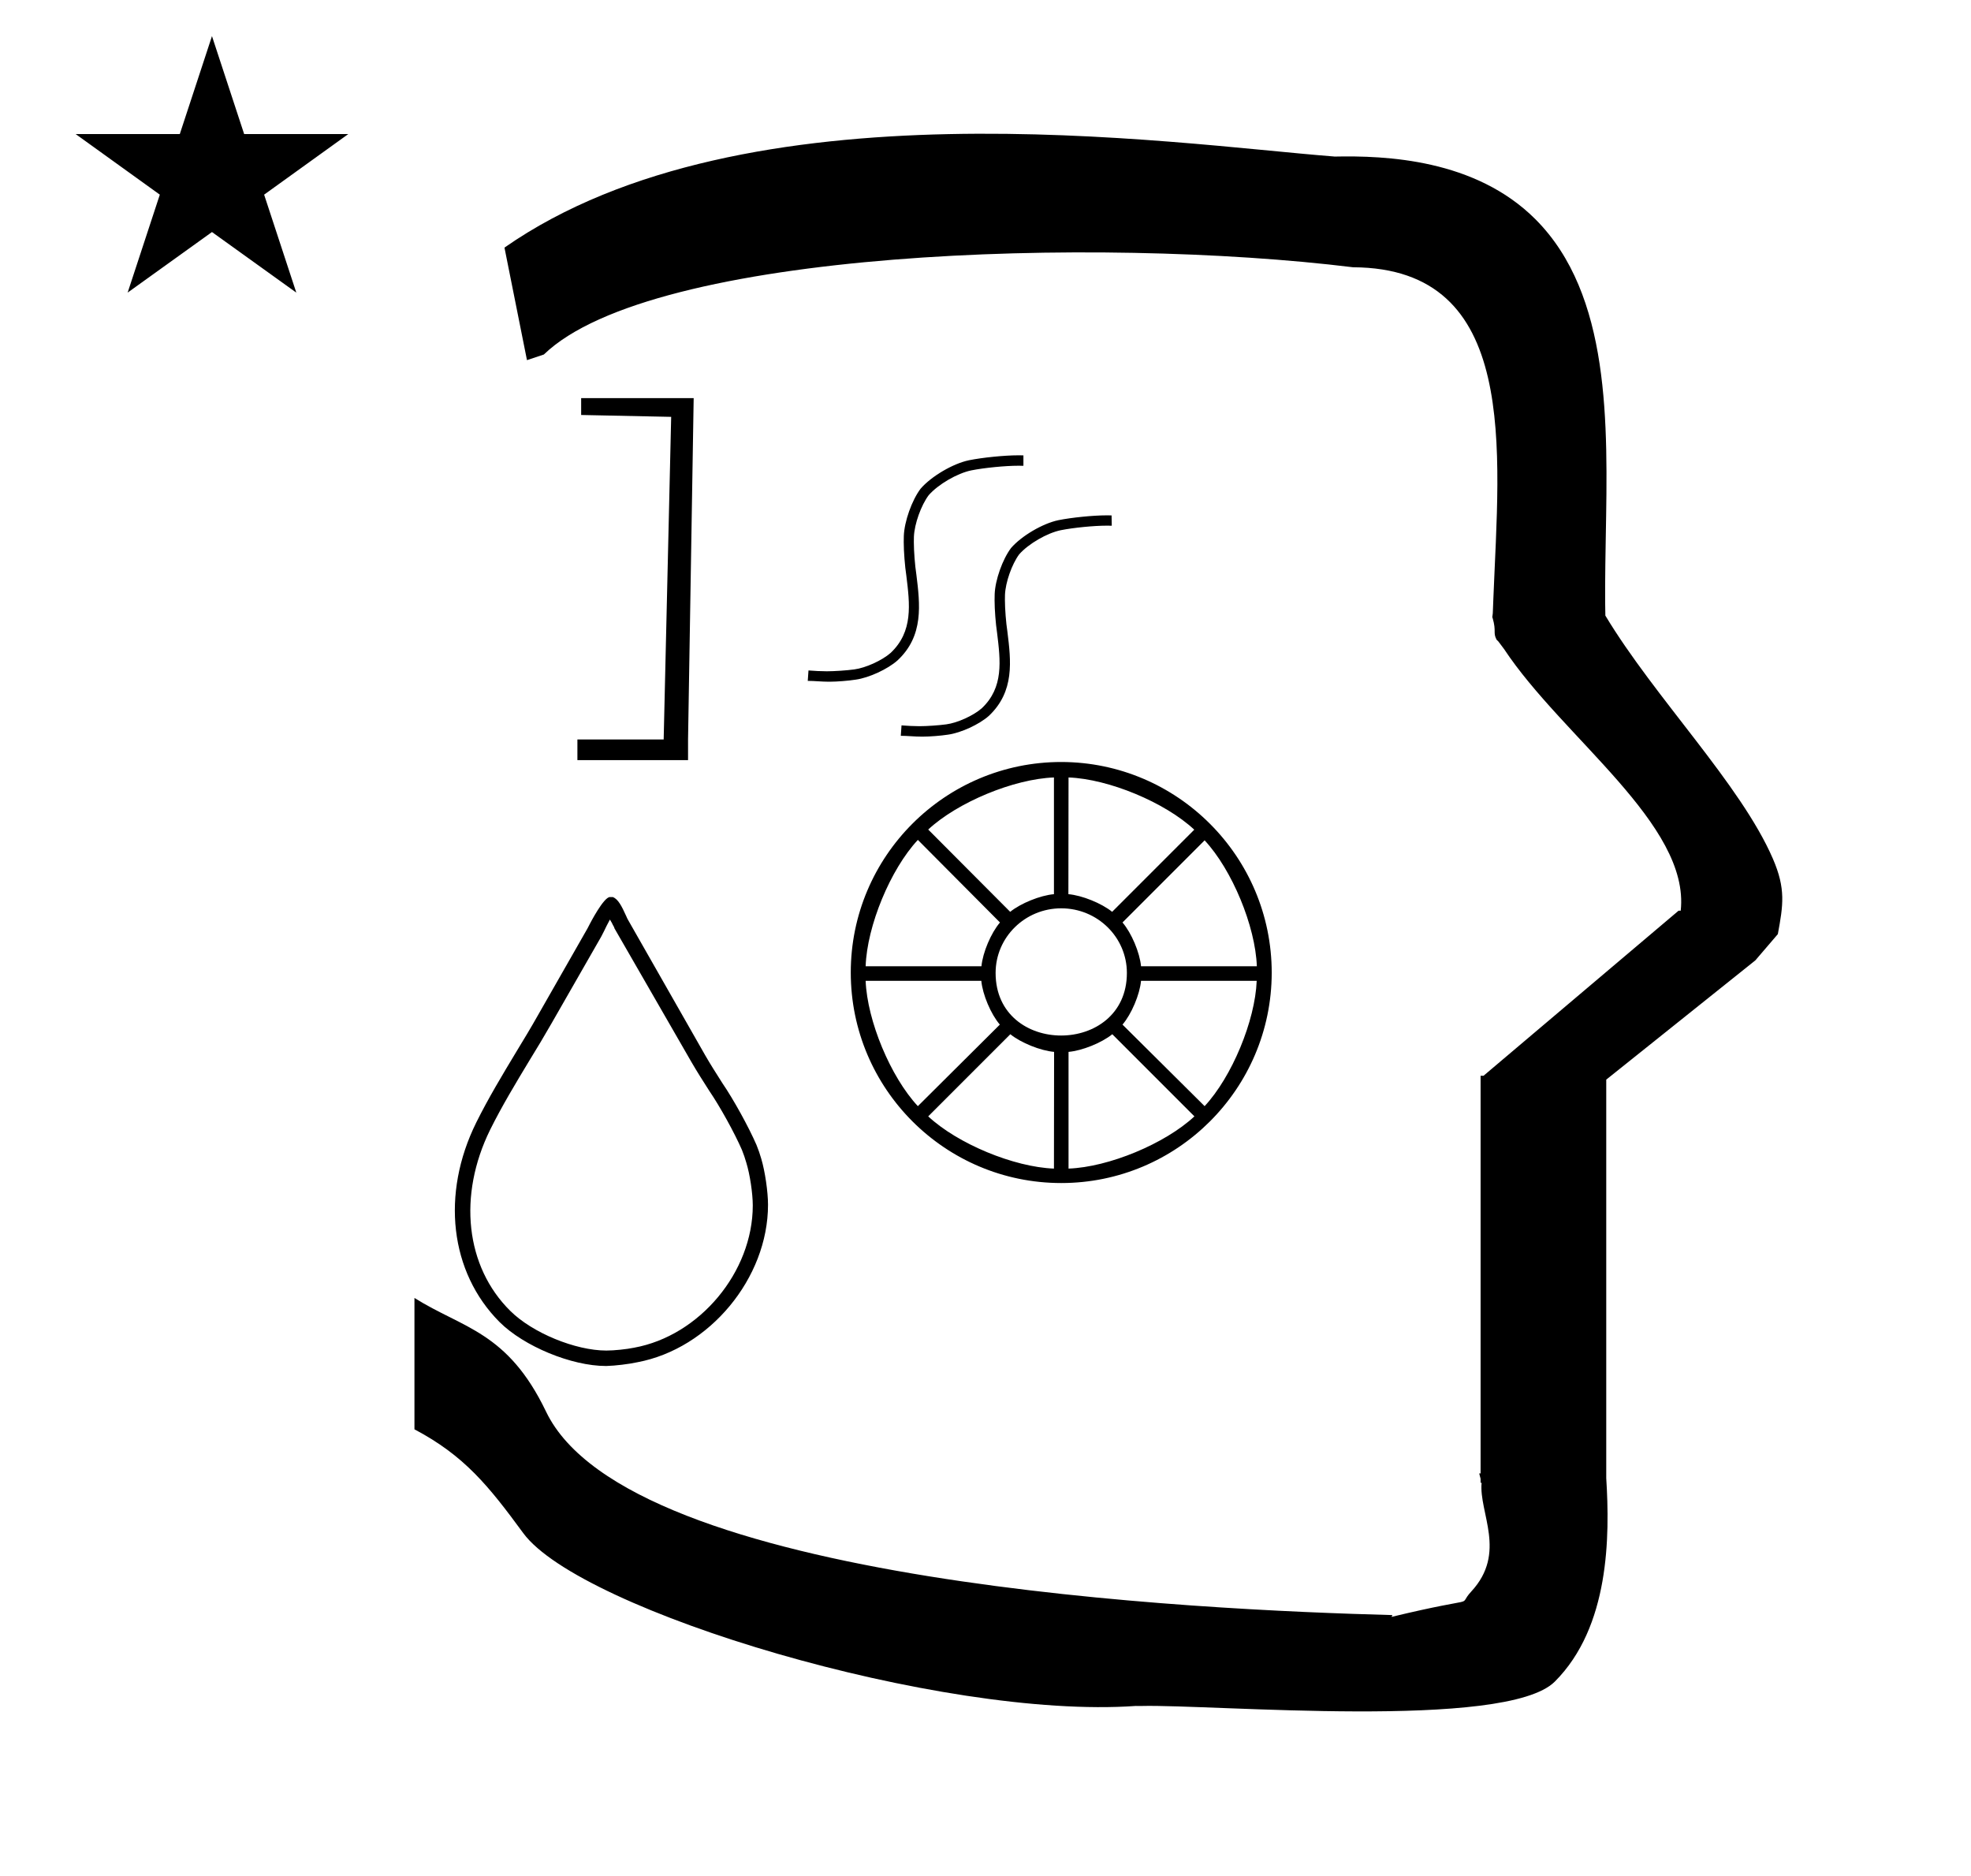 <?xml version="1.0" standalone="no"?>
<!DOCTYPE svg PUBLIC "-//W3C//DTD SVG 1.1//EN" "http://www.w3.org/Graphics/SVG/1.1/DTD/svg11.dtd" >
<svg xmlns="http://www.w3.org/2000/svg" xmlns:xlink="http://www.w3.org/1999/xlink" version="1.1" viewBox="-10 0 1051 1000">
  <g transform="matrix(1 0 0 -1 0 800)">
   <path fill="currentColor"
d="M271 608l-12 60c128.725 89.788 355.203 55.363 442.457 48.56c0 -0.011 0.001 -0.021 0.001 -0.032c27.446 0.582 75.186 -1.321 107.268 -33.403c40.14 -40.14 38.615 -108.841 37.525 -169.365
c-0.396 -21.926 -0.434 -33.24 -0.222 -41.946c26.379 -43.828 72.168 -89.959 89.325 -129.607c6.951 -16.064 5.492 -24.764 2.646 -40.205l-12 -14l-79.501 -63.577v-212.431c1.939 -31.087 1.824 -79.241 -27.416 -108.48
c-26.032 -26.032 -182.507 -12.02 -220.584 -13.005l-2.901 0.013c-103.732 -7.3 -296.108 50.602 -326.603 92.172c-18.506 25.227 -31.401 41.253 -57.995 55.309v70.037c25.817 -16.263 49.624 -17.807 70.19 -60.636
c44.219 -92.082 349.455 -105.734 451.309 -108.438l-0.499 -0.963c50 12 34.151 4.481 42.535 13.536c19.177 20.712 3.979 41.969 5.508 57.965h-0.542v2.149c-0.254 0.99 -0.501 1.941 -0.738 2.849h0.738v207.174v3.487
v1.339h1.582l104 88h1.133c4.983 45.895 -62.838 92.129 -94.216 139.501l-3 4l-1 1c-2.021 3.992 0.044 4.025 -2.084 11.56c-0.037 0.131 -0.189 0.247 -0.175 0.367l0.259 2.072l0.064 1.499
c0.01 0.227 0.15 3.896 0.242 6.244c3.114 79.152 14.197 176.389 -74.815 176.771c-136.35 16.746 -373.536 9.534 -431.49 -46.514zM30.355 728.521h55.515l17.161 52.226l17.16 -52.226h55.516l-44.867 -32.296l17.161 -52.225
l-44.97 32.296l-44.971 -32.296l17.161 52.225zM299.889 587.767h57v0h3l-3 -182v-11h-13h-46v11h46l4 172l-48 1v9zM582.723 525.233l0.11 -5.5c-0.75 0.017 -1.968 0.029 -2.719 0.029c-6.813 0 -17.767 -1.083 -24.448 -2.419
c-7.33 -1.493 -17.285 -7.268 -22.222 -12.889c-3.913 -5.309 -7.298 -14.965 -7.556 -21.555c-0.019 -0.752 -0.034 -1.974 -0.034 -2.726c0 -4.673 0.588 -12.214 1.312 -16.831
c1.945 -15.722 3.945 -31.943 -9.889 -45c-5.172 -4.586 -14.929 -9.065 -21.777 -10c-3.691 -0.583 -9.719 -1.057 -13.455 -1.057c-0.166 0 -0.436 0.001 -0.601 0.002c-3.89 0 -7.667 0.444 -11.111 0.444
l0.39 5.556c2.621 -0.238 6.885 -0.433 9.518 -0.433c3.984 0 10.423 0.442 14.371 0.987c5.928 0.783 14.39 4.616 18.889 8.557c11.777 11.111 10 25.277 8.166 40.277
c-0.732 4.729 -1.326 12.452 -1.326 17.238c0 0.916 0.021 2.402 0.049 3.317c0.271 7.55 4.178 18.575 8.723 24.61c5.576 6.449 16.876 13.094 25.222 14.834c7.022 1.426 18.538 2.584 25.704 2.584
c0.741 0 1.944 -0.013 2.686 -0.028zM478.611 493.9c2 -16.223 4.055 -32.889 -10.057 -46c-5.279 -4.678 -15.234 -9.258 -22.222 -10.223c-3.832 -0.614 -10.091 -1.112 -13.972 -1.112
c-0.146 0 -0.383 0.001 -0.528 0.001c-3.722 0 -7.556 0.445 -11.11 0.445l0.389 5.555c2.694 -0.245 7.078 -0.444 9.785 -0.444c4.064 0 10.632 0.448 14.658 1
c6.068 0.812 14.729 4.744 19.334 8.778c12.111 11.389 10.277 25.889 8.389 41.277c-0.762 4.881 -1.379 12.852 -1.379 17.793c0 0.9 0.021 2.362 0.046 3.263c0.271 7.74 4.278 19.04 8.944 25.222
c5.695 6.6 17.243 13.395 25.777 15.167c7.181 1.458 18.954 2.641 26.28 2.641c0.767 0 2.01 -0.013 2.776 -0.029v-5.556c-0.761 0.017 -1.995 0.029 -2.755 0.029
c-6.975 0 -18.185 -1.108 -25.023 -2.474c-7.503 -1.533 -17.683 -7.457 -22.722 -13.222c-4.074 -5.427 -7.608 -15.332 -7.89 -22.111c-0.021 -0.812 -0.039 -2.132 -0.039 -2.945
c0 -4.735 0.59 -12.376 1.317 -17.055zM555.889 393.767c61.953 -0.086 112.232 -50.435 112.232 -112.389v-0.078c-0.128 -61.824 -50.408 -112 -112.232 -112c-61.952 0 -112.232 50.281 -112.232 112.233
c0 61.953 50.279 112.233 112.232 112.233zM660.188 284.878c-0.771 21.394 -13.245 51.465 -27.845 67.122l-43.788 -43.789c4.776 -5.572 9.201 -16.025 9.878 -23.333h61.755zM559.777 385.522l-0.077 -62.223
c7.237 -0.62 17.69 -4.836 23.333 -9.411l43.788 43.789c-15.639 14.584 -45.675 27.059 -67.044 27.845zM552 385.522c-21.36 -0.769 -51.397 -13.208 -67.045 -27.767l43.711 -43.867c5.643 4.575 16.096 8.791 23.334 9.411v62.223
zM479.434 352.233c-14.648 -15.712 -27.122 -45.888 -27.845 -67.356h61.755c0.677 7.308 5.102 17.761 9.878 23.333zM451.589 277.1c0.833 -21.295 13.308 -51.227 27.845 -66.811l43.711 43.477
c-4.777 5.572 -9.201 16.025 -9.878 23.333h-61.678zM552 177l0.077 62.223c-7.237 0.619 -17.69 4.836 -23.333 9.41l-43.789 -43.788c15.64 -14.584 45.676 -27.058 67.045 -27.845zM559.777 177
c21.395 0.771 51.465 13.245 67.123 27.845l-43.789 43.788c-5.643 -4.574 -16.096 -8.791 -23.334 -9.41v-62.223zM632.344 210.289c14.512 15.594 26.951 45.525 27.768 66.811h-61.678
c-0.677 -7.308 -5.102 -17.761 -9.878 -23.333zM520.889 281.3c0 -44.595 70 -44.366 70 0c0 19.029 -15.67 34.456 -35 34.456s-35 -15.427 -35 -34.456zM313.306 71.767c-0.062 0 -0.163 -0.001 -0.225 -0.001
c-18.316 0 -43.715 10.491 -56.692 23.417c-26.5 26.584 -31.333 68.25 -12.416 106.417c6.416 12.917 14 25.5 21.333 37.667c3.917 6.416 7.833 12.916 11.5 19.416l26.5 46.417l1.25 2.417s7.333 14.25 10.667 14.25h1.583
c2.833 -1.167 4.667 -4.75 7.083 -10.084c0.417 -0.916 0.75 -1.75 1 -2.083l41.084 -72.083c2.916 -5.084 6.083 -10 9.25 -15c5.888 -8.604 14.026 -23.35 18.166 -32.917c1.001 -2.444 1.861 -4.944 2.584 -7.5
c1.962 -6.588 3.555 -17.513 3.555 -24.387c0 -39.113 -31.198 -76.722 -69.639 -83.946c-4.522 -0.999 -11.952 -1.895 -16.583 -2zM315.223 309.767c-1.25 -2.25 -2.5 -4.834 -3.167 -6.25l-1.5 -2.917l-26.5 -46.25
c-3.75 -6.583 -7.667 -13.083 -11.667 -19.583c-7.25 -12 -14.75 -24.417 -21 -37c-17.333 -35.167 -13.166 -73.084 10.75 -96.667c11.731 -11.65 34.672 -21.105 51.205 -21.105c4.127 0 10.755 0.682 14.795 1.522
c34.924 6.362 63.267 40.337 63.267 75.835c0 6.421 -1.538 16.612 -3.433 22.748c-0.667 2.333 -1.444 4.611 -2.334 6.833c-3.981 9.15 -11.784 23.263 -17.416 31.5c-3.25 5.084 -6.5 10.167 -9.5 15.334l-41.084 71.333
c0 0.583 -0.833 1.583 -1.333 2.833z" />
  </g>

</svg>
